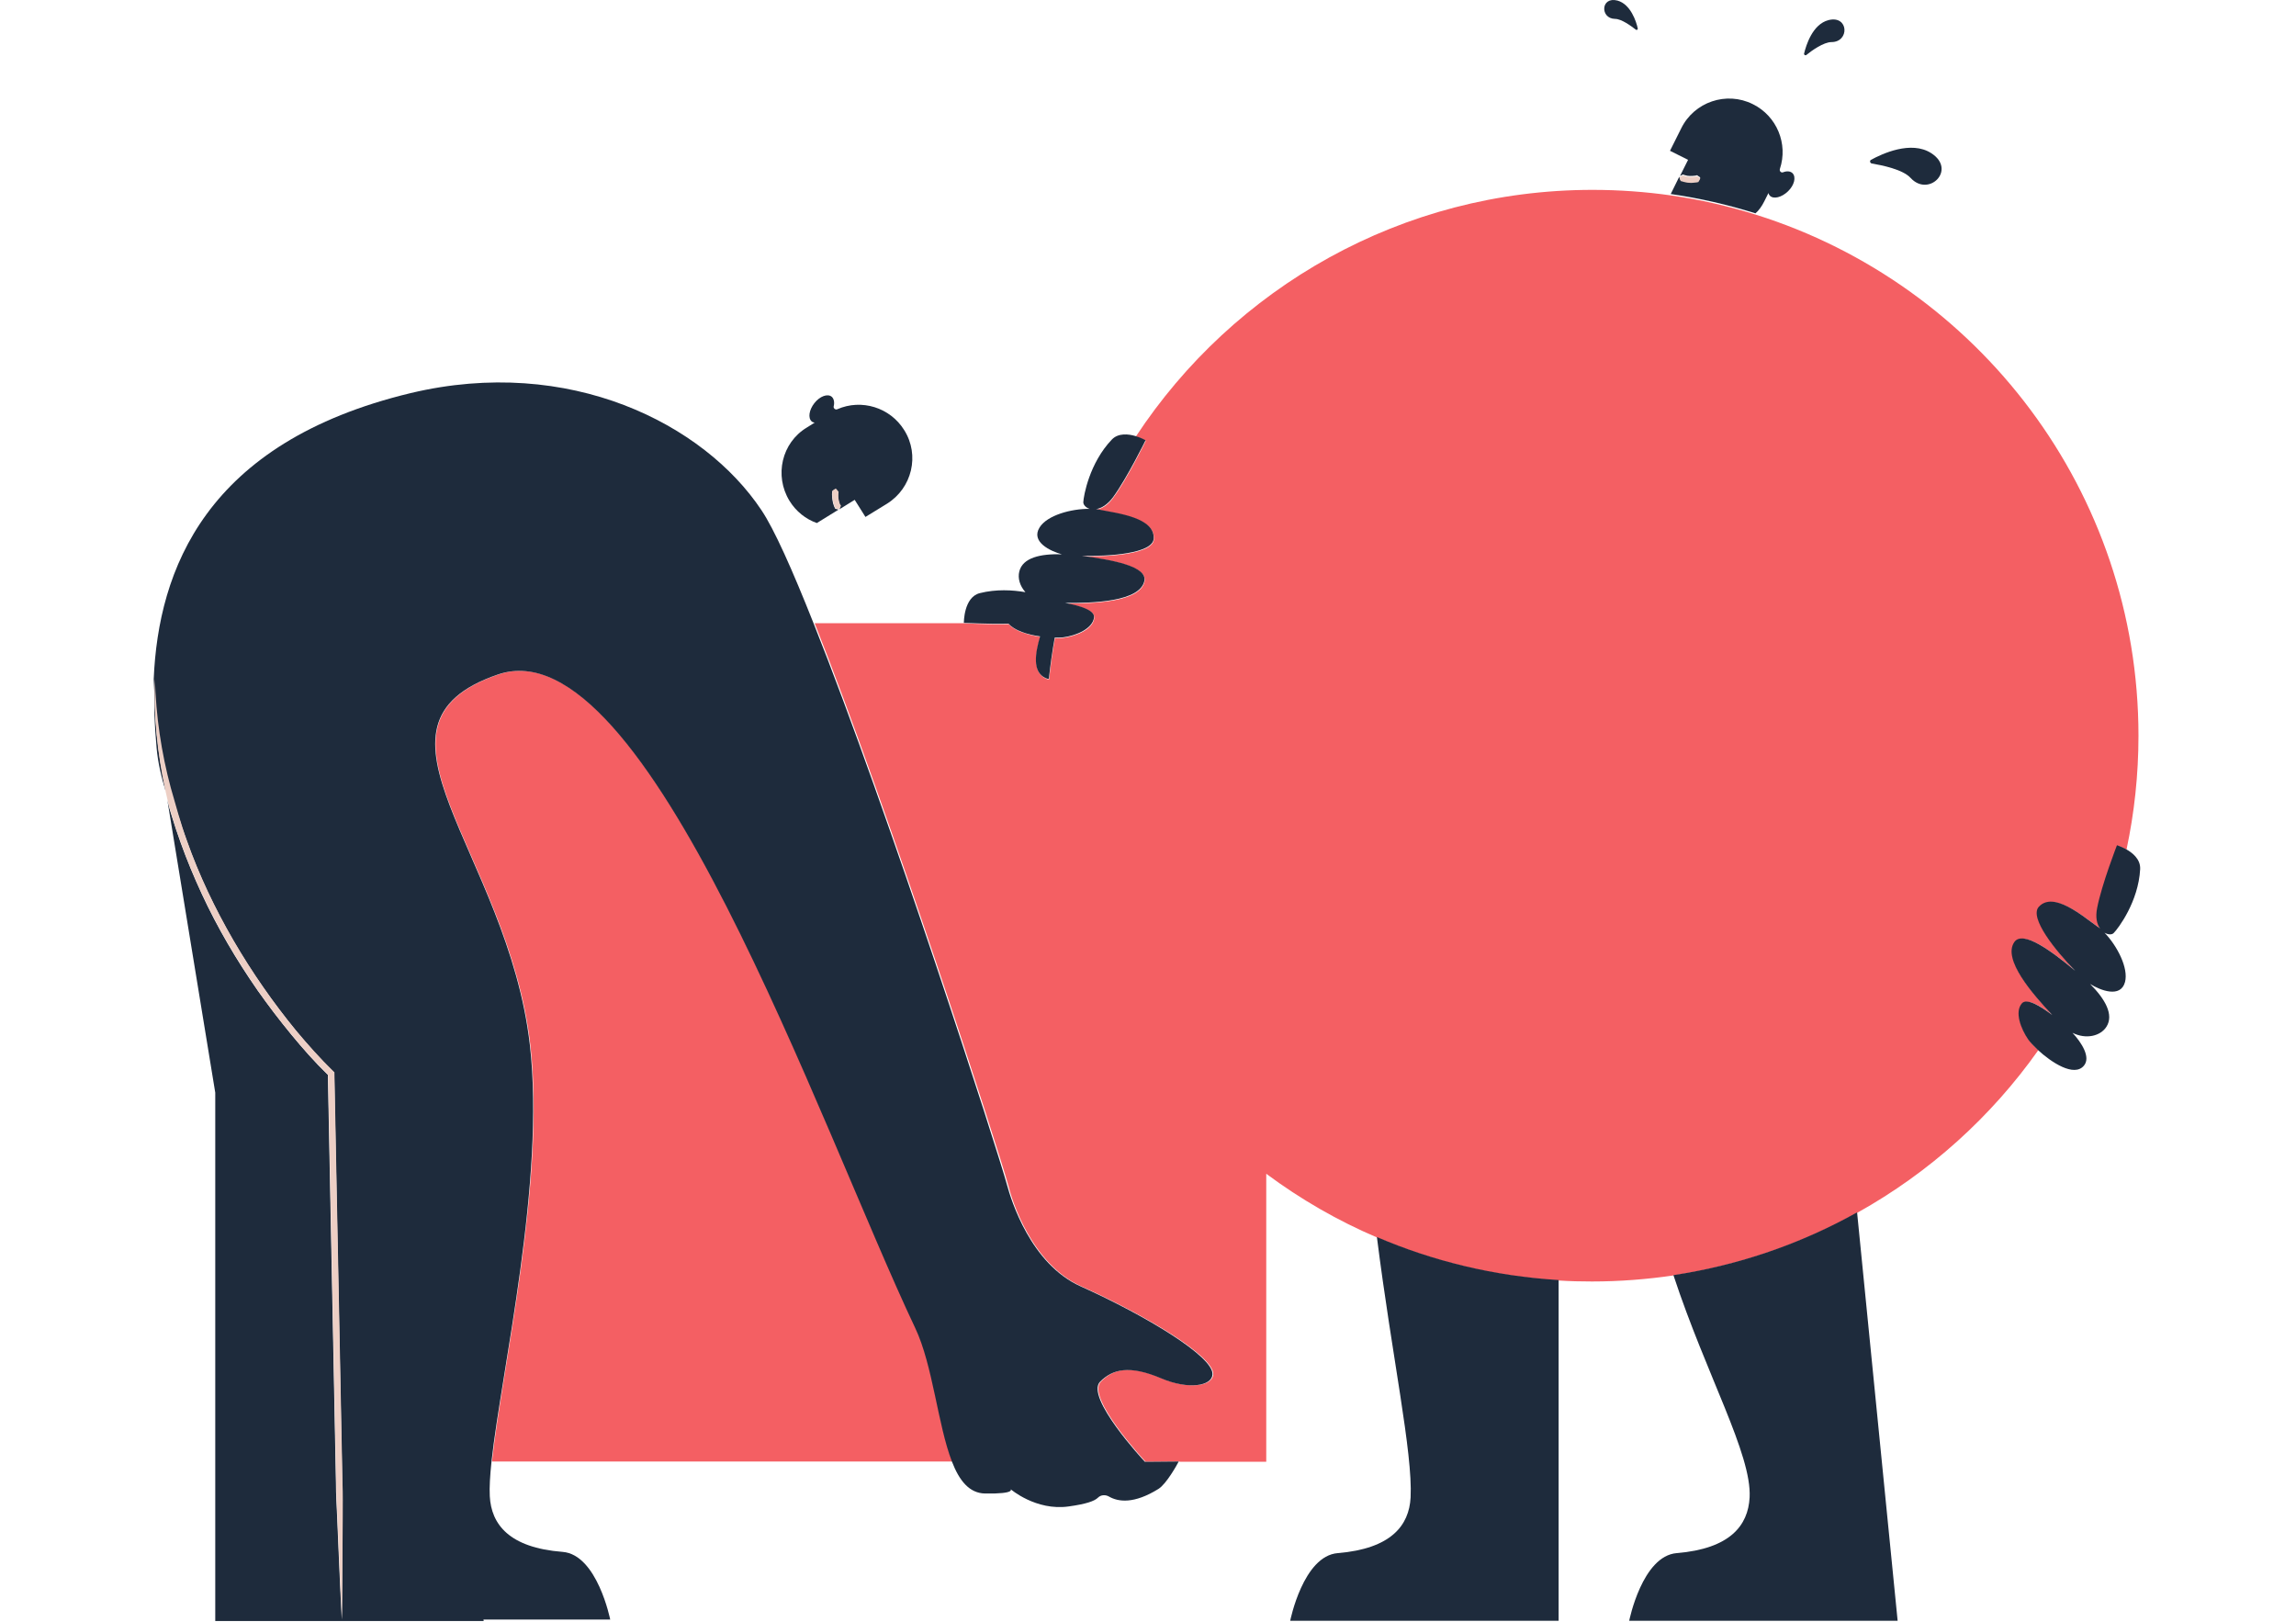 <svg width="1195" height="844" viewBox="0 0 1195 844" fill="none" xmlns="http://www.w3.org/2000/svg">
<path d="M562.815 669.473C597.011 684.855 631.843 705.958 631.462 715.238C631.207 721.34 619.003 723.373 604.893 717.398C587.985 710.152 579.468 712.441 572.985 719.051C564.976 727.06 595.486 759.985 596.248 760.748H599.808L614.046 760.62C614.046 760.62 614.046 760.621 613.919 760.748H659.047V610.869C676.845 624.09 696.167 635.277 716.761 644.049C746.127 656.634 777.908 664.388 811.341 666.422C817.062 666.804 822.782 666.931 828.63 666.931C843.122 666.931 857.36 665.787 871.216 663.753C905.412 658.541 937.702 647.354 966.813 631.082C1004.19 610.234 1036.35 581.249 1060.88 546.545C1058.72 544.511 1056.94 542.604 1056.05 541.333C1051.99 535.612 1048.81 526.841 1052.75 522.391C1055.29 519.467 1062.41 523.663 1068.51 528.494C1058.34 517.688 1042.45 499.509 1048.81 490.483C1053.26 484.127 1068 495.06 1080.46 505.484C1070.55 495.441 1056.31 477.771 1061.52 472.177C1069.02 463.914 1084.15 476.881 1092.03 482.475C1092.54 482.856 1092.92 483.11 1093.43 483.491C1091.9 481.203 1090.89 477.771 1091.9 472.686C1094.32 460.355 1102.2 440.143 1102.2 440.143C1102.2 440.143 1104.36 440.778 1106.78 442.176C1110.84 423.108 1113.01 403.277 1113.01 382.937C1113.01 255.687 1029.36 148.013 914.057 111.783C899.819 107.333 885.073 103.901 869.945 101.74C856.597 99.833 842.868 98.816 828.884 98.816C729.474 98.816 642.013 149.92 591.163 227.211C594.087 228.101 596.375 229.372 596.375 229.372C596.375 229.372 586.841 248.949 579.468 258.992C576.417 263.187 573.239 264.839 570.569 265.221C571.078 265.348 571.713 265.348 572.222 265.475C581.629 267.382 601.46 269.67 600.571 280.73C599.935 288.357 577.434 289.883 563.196 289.502C579.341 291.536 597.265 294.968 595.74 302.595C593.452 313.4 569.298 314.163 554.425 314.036C562.052 315.307 569.934 317.723 569.552 321.536C568.917 327.511 560.272 331.071 553.408 331.961C552.391 332.088 550.865 332.215 549.086 332.088C547.814 339.08 546.797 346.326 546.035 353.572C545.399 353.572 544.891 353.444 544.382 353.19C537.39 350.012 538.916 340.224 541.458 331.452C534.975 330.435 528.11 328.401 525.059 324.842C513.745 325.096 501.541 324.333 501.541 324.333H423.996C463.023 422.6 520.229 599.936 524.805 616.971C526.585 624.344 536.755 657.778 562.815 669.473Z" fill="#F45F63"/>
<path d="M259.375 351.032C182.211 377.473 264.46 443.323 276.028 543.751C284.164 614.431 261.155 713.079 256.07 760.623H495.825C488.324 741.554 485.909 710.537 476.756 691.214C426.797 586.083 336.793 324.463 259.375 351.032Z" fill="#F45F63"/>
<path d="M410.903 260.643C414.336 266.236 419.42 270.177 425.141 272.211L436.455 265.219C435.819 265.092 435.311 264.965 434.675 264.711C434.421 264.202 434.294 263.821 434.04 263.312C433.658 262.295 433.404 261.278 433.277 260.261C433.15 259.244 433.023 258.227 433.023 257.21C433.023 256.701 433.15 256.193 433.15 255.685C433.658 255.176 434.294 254.795 434.929 254.541C435.438 255.177 435.819 255.685 436.328 256.193C436.201 256.575 436.201 257.083 436.201 257.464C436.201 258.354 436.201 259.117 436.328 260.007C436.455 260.77 436.709 261.659 436.964 262.422C437.091 262.804 437.218 263.185 437.472 263.566L436.836 265.092L444.845 260.134L450.439 269.033L461.625 262.168C474.719 254.032 478.787 236.871 470.651 223.904C463.278 211.954 448.278 207.505 435.819 212.971C434.802 213.48 433.658 212.463 433.913 211.446C434.421 209.412 434.04 207.505 432.896 206.488C430.734 204.708 426.667 206.234 423.87 209.793C421.073 213.353 420.438 217.548 422.471 219.327C422.853 219.709 423.488 219.836 423.997 219.963L419.929 222.506C406.835 230.387 402.895 247.549 410.903 260.643Z" fill="#1E2B3C"/>
<path d="M437.089 262.171C436.835 261.408 436.581 260.645 436.454 259.755C436.326 258.992 436.199 258.103 436.327 257.213C436.327 256.831 436.326 256.323 436.454 255.941C436.072 255.433 435.691 254.925 435.055 254.289C434.293 254.543 433.784 255.052 433.276 255.433C433.276 255.942 433.148 256.45 433.148 256.959C433.148 257.976 433.148 258.993 433.403 260.01C433.53 261.027 433.911 262.043 434.165 263.06C434.292 263.569 434.547 264.078 434.801 264.459C435.309 264.713 435.945 264.84 436.581 264.967L437.089 264.586L437.725 263.06C437.471 262.933 437.216 262.552 437.089 262.171Z" fill="#EDCFC5"/>
<path d="M81.523 389.419C82.159 396.411 83.811 404.038 86.354 412.174C86.227 411.793 86.1 411.284 86.1 410.903C82.032 392.089 79.998 372.766 80.633 353.57C79.871 366.028 80.506 378.232 81.523 389.419Z" fill="#1E2B3C"/>
<path d="M97.162 437.473C100.34 446.499 104.026 455.27 108.094 464.042C116.23 481.331 125.891 497.984 136.824 513.62C142.29 521.502 148.138 529.129 154.113 536.502C160.215 543.875 166.571 551.122 173.436 557.605L173.944 558.113V558.749L176.741 700.746L178.139 771.808C178.393 777.783 178.266 783.63 178.266 789.605L178.139 807.402C178.139 819.225 178.012 831.047 177.885 842.87C177.249 831.047 176.741 819.225 176.232 807.402L175.47 789.605C175.215 783.63 174.834 777.783 174.834 771.808L173.436 700.746L170.639 559.384C163.774 552.774 157.545 545.655 151.571 538.409C145.469 530.909 139.621 523.281 134.027 515.4C122.968 499.509 113.179 482.856 105.043 465.313C100.975 456.542 97.289 447.643 93.984 438.49C92.331 433.914 90.805 429.337 89.407 424.761C88.517 422.091 87.754 419.295 87.119 416.498L112.035 568.664V843.633H251.744C251.744 843.633 251.744 843.378 251.617 842.87H317.594C317.594 842.87 310.856 809.055 292.805 807.656C264.965 805.495 255.685 793.292 254.922 778.672C254.668 774.096 255.049 767.994 255.812 760.621C261.024 713.076 283.906 614.429 275.77 543.749C264.202 443.194 182.08 377.471 259.117 351.029C336.535 324.461 426.538 586.081 476.371 691.212C485.524 710.534 488.066 741.552 495.439 760.621C499.253 770.536 504.465 777.147 512.728 777.274C528.873 777.528 525.949 774.986 525.949 774.986C525.949 774.986 539.17 786.427 556.204 784.012C565.357 782.741 569.679 781.215 571.459 779.435C572.985 777.91 575.4 777.783 577.307 778.927C582.01 781.596 590.146 782.867 602.986 774.859C607.181 772.189 612.774 762.019 613.41 760.748C613.41 760.621 613.537 760.621 613.537 760.621L599.299 760.748H595.867C595.104 759.985 564.594 727.06 572.603 719.052C579.087 712.568 587.731 710.28 604.511 717.399C618.622 723.373 630.826 721.34 631.08 715.238C631.461 705.958 596.63 684.855 562.433 669.474C536.373 657.778 526.203 624.345 524.169 616.845C519.593 599.81 462.514 422.473 423.36 324.206C412.428 296.62 402.894 275.263 396.283 265.475C366.409 220.6 296.364 184.879 213.734 204.583C106.823 230.262 82.415 296.747 80 353.445C80.636 372.64 83.305 391.709 88.263 410.142C91.314 419.295 93.856 428.575 97.162 437.473Z" fill="#1E2B3C"/>
<path d="M85.974 410.78C86.101 411.162 86.228 411.67 86.228 412.052C86.609 413.577 86.864 414.975 87.245 416.501C87.88 419.298 88.643 422.094 89.533 424.764C90.932 429.34 92.457 434.044 94.11 438.493C97.288 447.646 101.102 456.545 105.169 465.316C113.305 482.859 123.221 499.512 134.153 515.403C139.62 523.284 145.468 531.039 151.697 538.412C157.671 545.658 163.9 552.65 170.765 559.388L173.562 700.749L174.96 771.811C174.96 777.786 175.341 783.633 175.596 789.608L176.359 807.405C176.867 819.228 177.375 831.05 178.011 842.873C178.138 831.05 178.138 819.228 178.265 807.405L178.393 789.608C178.393 783.633 178.52 777.786 178.265 771.811L176.867 700.749L174.07 558.752V558.116L173.562 557.608C166.824 550.997 160.341 543.751 154.239 536.505C148.137 529.132 142.417 521.505 136.95 513.623C126.018 497.86 116.356 481.334 108.22 464.045C104.152 455.401 100.466 446.502 97.288 437.476C93.983 428.451 91.567 419.297 88.898 410.017C83.94 391.585 81.143 372.516 80.635 353.32V353.448C79.872 372.643 81.906 391.966 85.974 410.78Z" fill="#EDCFC5"/>
<path d="M524.929 324.585C527.98 328.144 534.844 330.306 541.328 331.196C538.785 339.967 537.132 349.756 544.251 352.934C544.76 353.188 545.395 353.315 545.904 353.315C546.667 346.069 547.684 338.95 548.955 331.831C550.735 331.831 552.133 331.831 553.277 331.704C560.269 330.814 568.786 327.128 569.422 321.28C569.803 317.467 561.922 315.178 554.294 313.779C569.04 313.907 593.321 313.144 595.609 302.338C597.135 294.711 579.21 291.406 563.066 289.245C577.176 289.626 599.804 288.101 600.44 280.473C601.33 269.287 581.499 267.126 572.091 265.219C571.583 265.092 570.947 264.964 570.439 264.964C573.108 264.583 576.287 262.803 579.338 258.735C586.711 248.565 596.245 229.116 596.245 229.116C596.245 229.116 594.084 227.844 591.033 226.954C587.219 225.81 582.007 225.302 578.702 228.734C567.007 240.938 563.955 258.1 563.828 261.405C563.828 262.676 565.1 264.201 567.134 264.837C557.599 264.71 545.014 268.142 541.073 274.498C536.37 281.999 546.667 286.829 552.642 288.482C552.642 288.482 552.769 288.482 552.896 288.482C541.455 288.101 532.302 290.262 530.522 297.381C529.632 300.94 530.776 304.881 533.7 308.186C527.09 307.042 518.445 306.533 509.928 308.695C501.538 310.856 501.665 324.077 501.665 324.204C501.284 324.077 513.488 324.839 524.929 324.585Z" fill="#1E2B3C"/>
<path d="M910.625 779.306C909.862 793.926 900.455 806.002 872.742 808.29C854.691 809.689 847.953 843.504 847.953 843.504H987.662L966.559 630.953C937.448 647.225 905.286 658.412 870.962 663.624C888.251 715.999 911.769 756.806 910.625 779.306Z" fill="#1E2B3C"/>
<path d="M734.18 779.311C733.417 793.93 724.01 806.006 696.297 808.294C678.245 809.693 671.508 843.508 671.508 843.508H811.216V666.171C777.783 664.137 746.002 656.382 716.637 643.797C724.518 706.342 735.324 755.793 734.18 779.311Z" fill="#1E2B3C"/>
<path d="M918.253 104.793L920.414 100.471C920.542 100.979 920.796 101.488 921.177 101.869C923.084 103.776 927.279 102.759 930.584 99.581C933.889 96.403 934.906 92.207 932.999 90.174C931.855 89.029 929.949 88.902 928.042 89.665C927.025 90.047 926.008 89.03 926.389 87.886C930.711 74.919 924.864 60.427 912.278 54.198C898.549 47.333 881.769 53.054 875.031 66.783L869.184 78.479L878.591 83.182L874.395 91.572L875.921 90.809C876.303 90.936 876.684 91.064 877.065 91.191C877.828 91.445 878.718 91.572 879.48 91.572C880.37 91.572 881.133 91.572 882.023 91.445C882.404 91.445 882.786 91.318 883.294 91.191C883.803 91.572 884.311 91.954 884.947 92.335C884.693 93.098 884.311 93.733 883.93 94.242C883.421 94.369 882.913 94.496 882.404 94.496C881.387 94.623 880.37 94.623 879.226 94.623C878.209 94.496 877.192 94.369 876.175 94.115C875.667 93.987 875.158 93.86 874.65 93.606C874.396 93.098 874.141 92.589 874.014 91.953L869.565 100.979C884.693 103.14 899.439 106.572 913.677 111.022C915.457 109.496 916.982 107.335 918.253 104.793Z" fill="#1E2B3C"/>
<path d="M876.175 94.622C877.192 94.876 878.209 95.13 879.226 95.13C880.243 95.257 881.26 95.131 882.404 95.004C882.912 95.004 883.421 94.876 883.929 94.749C884.31 94.113 884.692 93.605 884.946 92.842C884.31 92.334 883.802 92.079 883.293 91.698C882.912 91.825 882.531 91.825 882.022 91.952C881.259 92.079 880.37 92.079 879.48 92.079C878.59 92.079 877.827 91.825 877.065 91.698C876.683 91.571 876.302 91.444 875.921 91.316L874.395 92.079L874.141 92.588C874.268 93.223 874.522 93.732 874.776 94.241C875.158 94.241 875.666 94.495 876.175 94.622Z" fill="#EDCFC5"/>
<path d="M1101.82 439.891C1101.82 439.891 1093.94 460.103 1091.52 472.434C1090.5 477.519 1091.39 480.952 1093.05 483.24C1092.54 482.858 1092.16 482.477 1091.65 482.222C1083.77 476.629 1068.77 463.663 1061.14 471.926C1055.93 477.647 1070.16 495.189 1080.08 505.232C1067.62 494.808 1052.88 484.003 1048.43 490.232C1042.07 499.257 1057.96 517.436 1068.13 528.241C1061.9 523.538 1054.91 519.343 1052.37 522.14C1048.43 526.589 1051.73 535.36 1055.67 541.081C1056.69 542.479 1058.34 544.259 1060.5 546.293C1067.62 552.904 1079.57 560.785 1084.66 554.556C1088.22 550.234 1083.51 542.733 1078.68 537.521C1085.8 541.081 1093.3 539.174 1096.35 534.343C1100.29 528.114 1095.72 519.979 1087.71 511.97L1087.83 512.096C1093.17 515.402 1103.72 519.597 1106.01 511.08C1107.92 503.834 1101.94 492.265 1095.33 485.401C1097.24 486.545 1099.28 486.545 1100.16 485.528C1102.45 483.24 1113 469.256 1113.89 452.348C1114.15 447.136 1109.83 443.704 1106.27 441.797C1103.98 440.526 1101.82 439.891 1101.82 439.891Z" fill="#1E2B3C"/>
<path d="M974.188 85.088C979.4 85.978 990.333 88.139 994.401 92.588C1003.81 102.886 1018.55 88.394 1005.21 79.749C994.655 72.885 979.4 80.13 973.807 83.181C973.044 83.563 973.171 84.834 974.188 85.088Z" fill="#1E2B3C"/>
<path d="M840.578 9.831C844.01 9.831 849.095 13.645 851.383 15.424C851.892 15.806 852.527 15.424 852.4 14.789C851.638 11.229 848.714 2.204 841.849 0.297C833.078 -1.992 832.696 9.704 840.578 9.831Z" fill="#1E2B3C"/>
<path d="M940.115 28.643C942.912 26.355 949.141 21.906 953.209 21.906C962.743 21.906 962.235 7.795 951.683 10.465C943.293 12.626 939.988 23.686 938.971 27.881C938.844 28.516 939.607 29.025 940.115 28.643Z" fill="#1E2B3C"/>
</svg>
